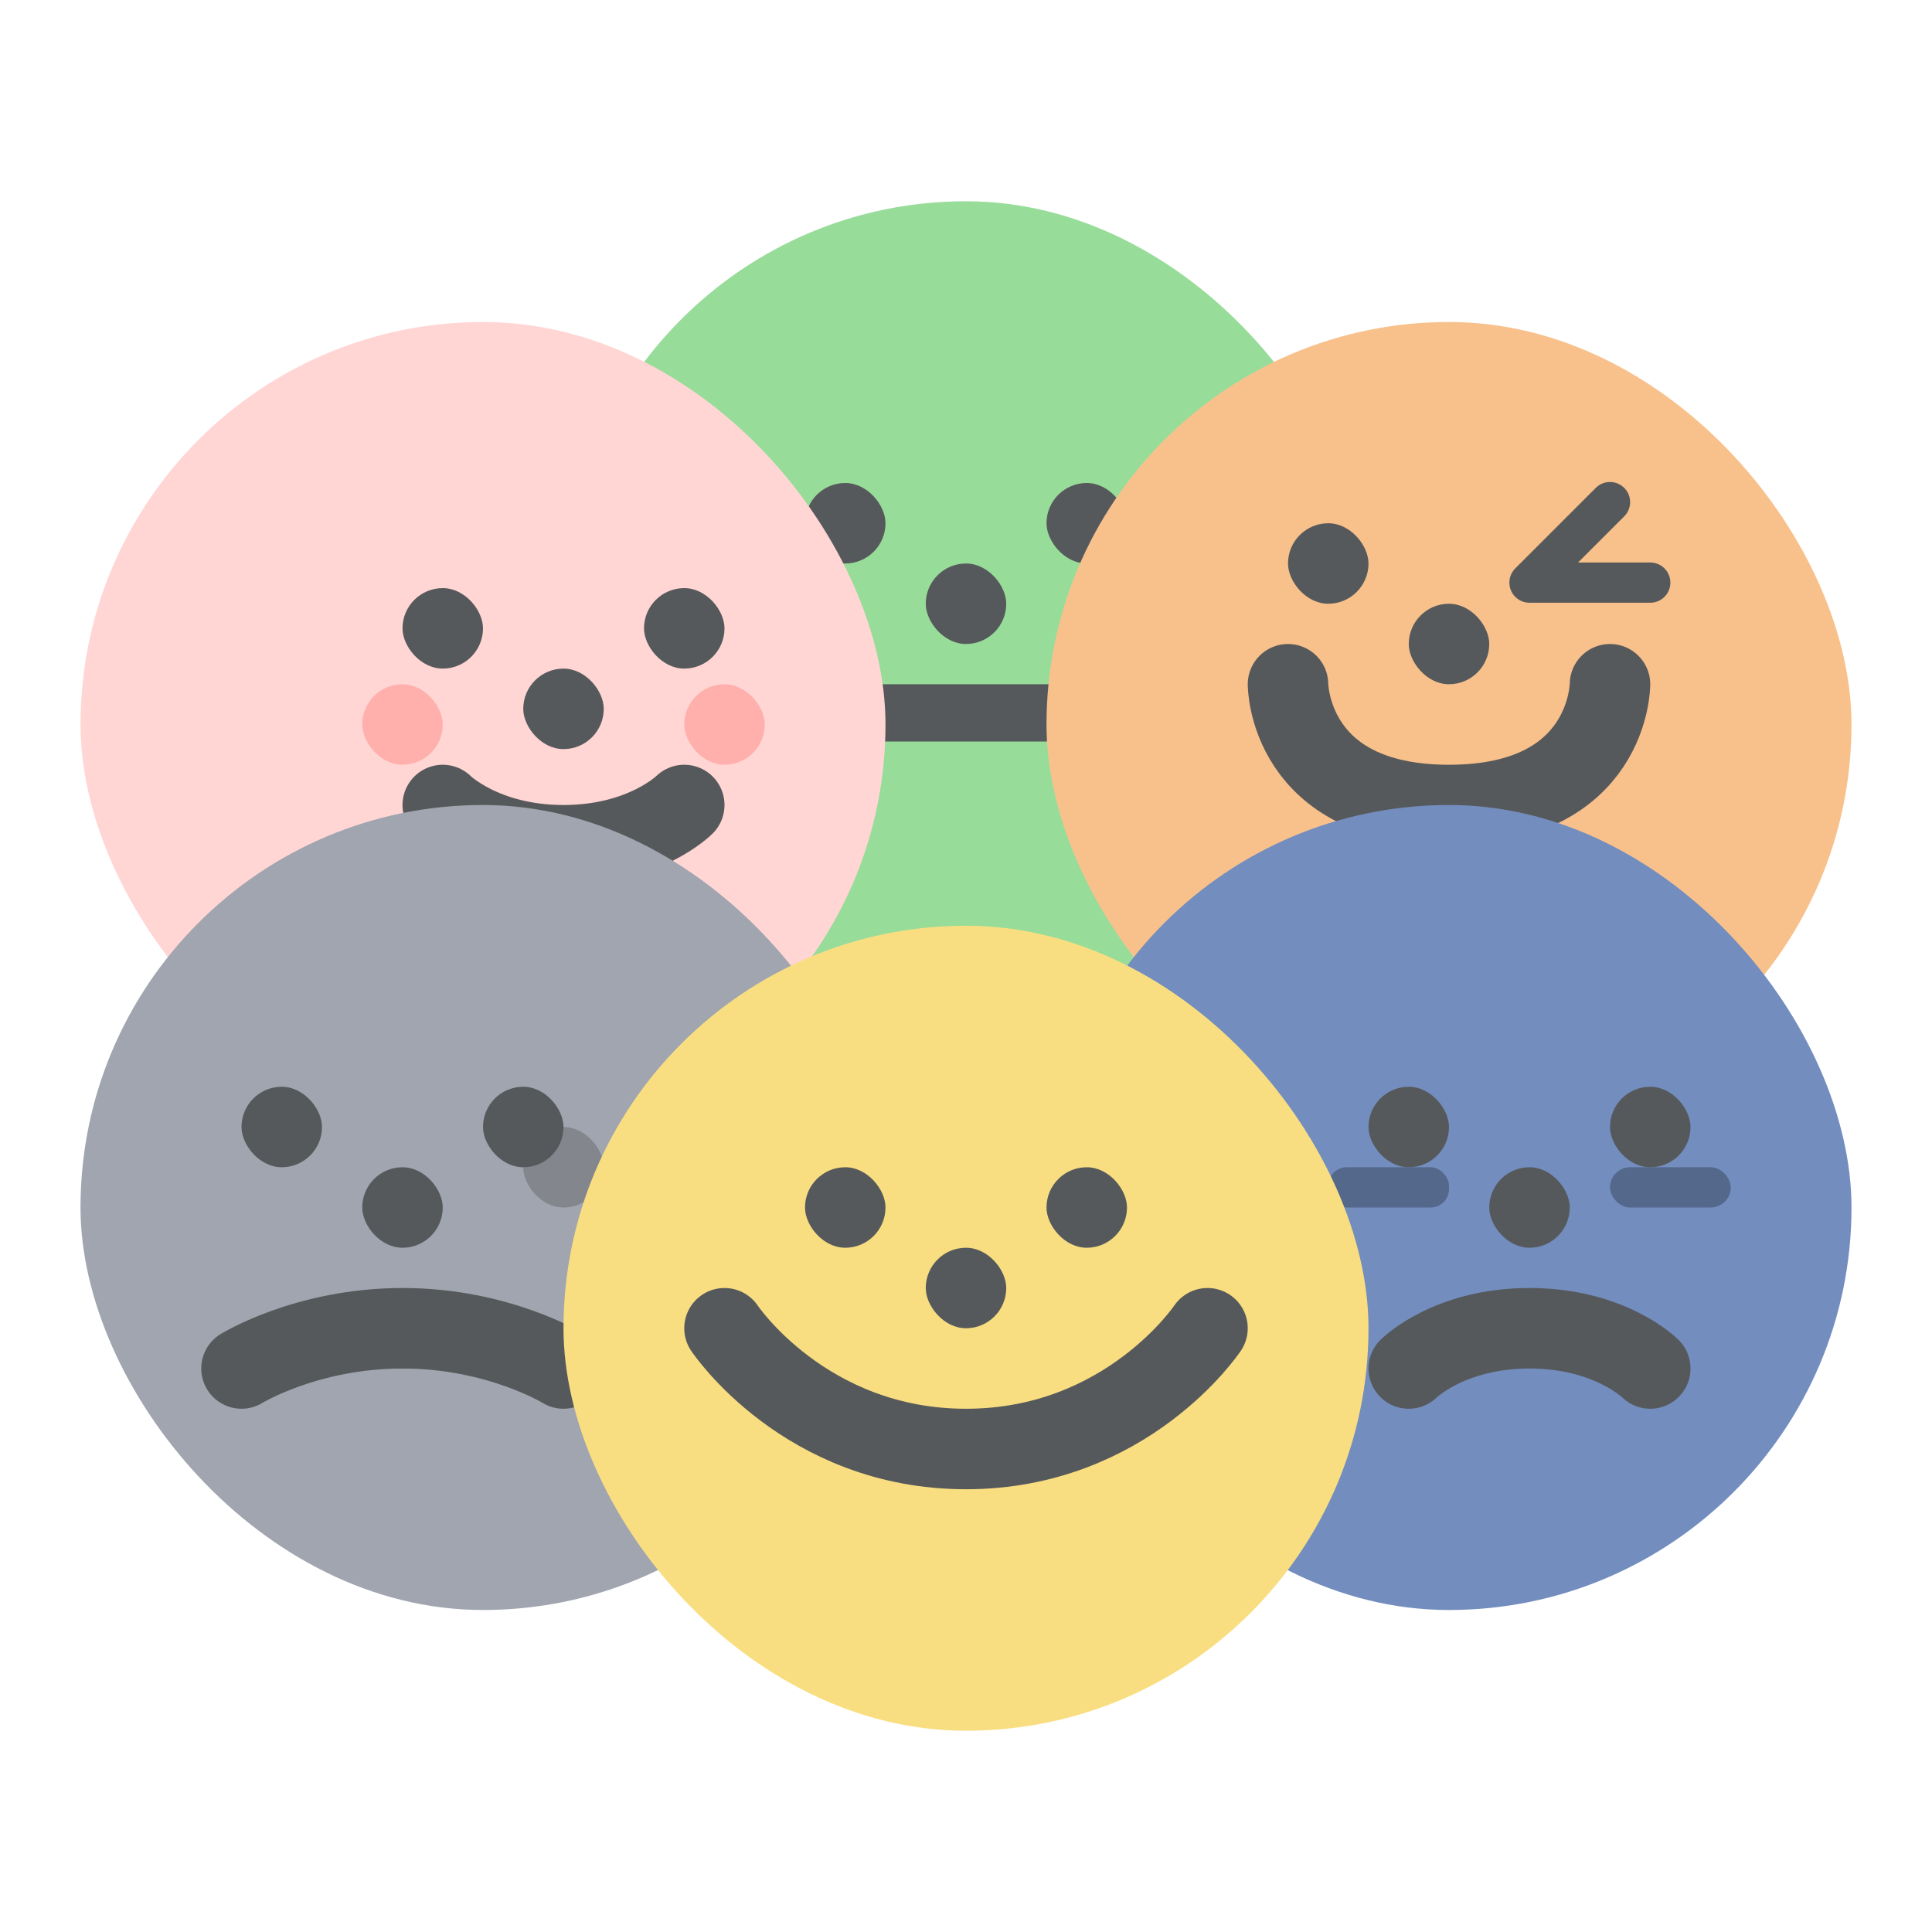 <svg xmlns="http://www.w3.org/2000/svg" id="svg16" version="1.1" viewBox="0 0 192 192"><defs id="defs4"><style id="style2">.a{fill:none;stroke:#b1b5bd;stroke-linecap:round;stroke-linejoin:round;isolation:isolate;opacity:.63}</style></defs><rect id="rect822-4-4" width="80" height="80" x="56" y="20" ry="40" style="opacity:1;vector-effect:none;fill:#98dc9a;fill-opacity:1;fill-rule:evenodd;stroke:none;stroke-width:13.333;stroke-linecap:round;stroke-linejoin:round;stroke-miterlimit:4;stroke-dasharray:none;paint-order:stroke fill markers"/><rect id="rect938" width="8" height="8" x="80" y="48" ry="4" style="opacity:1;vector-effect:none;fill:#56595b;fill-opacity:1;fill-rule:evenodd;stroke:none;stroke-width:16;stroke-linecap:round;stroke-linejoin:round;stroke-miterlimit:4;stroke-dasharray:none;paint-order:stroke fill markers"/><rect id="rect944" width="40" height="5.691" x="76" y="68" ry="2.846" style="opacity:1;vector-effect:none;fill:#56595b;fill-opacity:1;fill-rule:evenodd;stroke:none;stroke-width:16;stroke-linecap:round;stroke-linejoin:round;stroke-miterlimit:4;stroke-dasharray:none;paint-order:stroke fill markers"/><rect id="rect822-4" width="80" height="80" x="8" y="32" ry="40" style="opacity:1;vector-effect:none;fill:#ffd6d4;fill-opacity:1;fill-rule:evenodd;stroke:none;stroke-width:13.333;stroke-linecap:round;stroke-linejoin:round;stroke-miterlimit:4;stroke-dasharray:none;paint-order:stroke fill markers"/><path id="path967-2" d="M44 80s4 4 12 4 12-4 12-4" style="fill:none;stroke:#56595b;stroke-width:8;stroke-linecap:round;stroke-linejoin:round;stroke-miterlimit:4;stroke-dasharray:none;stroke-opacity:1"/><rect id="rect822-4-7" width="80" height="80" x="8" y="80" ry="40" style="opacity:1;vector-effect:none;fill:#a0a5af;fill-opacity:1;fill-rule:evenodd;stroke:none;stroke-width:13.333;stroke-linecap:round;stroke-linejoin:round;stroke-miterlimit:4;stroke-dasharray:none;paint-order:stroke fill markers"/><rect id="rect940" width="8" height="8" x="104" y="48" ry="4" style="opacity:1;vector-effect:none;fill:#56595b;fill-opacity:1;fill-rule:evenodd;stroke:none;stroke-width:16;stroke-linecap:round;stroke-linejoin:round;stroke-miterlimit:4;stroke-dasharray:none;paint-order:stroke fill markers"/><rect id="rect822-4-33" width="80" height="80" x="104" y="32" ry="40" style="opacity:1;vector-effect:none;fill:#f8c18c;fill-opacity:1;fill-rule:evenodd;stroke:none;stroke-width:13.333;stroke-linecap:round;stroke-linejoin:round;stroke-miterlimit:4;stroke-dasharray:none;paint-order:stroke fill markers"/><path id="path967-1" d="M128 68s0 12 16 12 16-12 16-12" style="fill:none;stroke:#56595b;stroke-width:8;stroke-linecap:round;stroke-linejoin:round;stroke-miterlimit:4;stroke-dasharray:none;stroke-opacity:1"/><rect id="rect822-4-3" width="80" height="80" x="104" y="80" ry="40" style="opacity:1;vector-effect:none;fill:#728dbe;fill-opacity:1;fill-rule:evenodd;stroke:none;stroke-width:13.333;stroke-linecap:round;stroke-linejoin:round;stroke-miterlimit:4;stroke-dasharray:none;paint-order:stroke fill markers"/><rect id="rect1048" width="12" height="4" x="160" y="116" ry="2" style="opacity:1;vector-effect:none;fill:#54688c;fill-opacity:1;fill-rule:evenodd;stroke:none;stroke-width:8;stroke-linecap:round;stroke-linejoin:round;stroke-miterlimit:4;stroke-dasharray:none;paint-order:stroke fill markers"/><rect id="rect990" width="8" height="8" x="52" y="112" ry="4" style="opacity:1;vector-effect:none;fill:#83868c;fill-opacity:1;fill-rule:evenodd;stroke:none;stroke-width:8;stroke-linecap:round;stroke-linejoin:round;stroke-miterlimit:4;stroke-dasharray:none;paint-order:stroke fill markers"/><path id="path992" d="M24 136s6.476-4 16-4c9.524 0 16 4 16 4" style="fill:#56595b;stroke:#56595b;stroke-width:8;stroke-linecap:round;stroke-linejoin:round;stroke-miterlimit:4;stroke-dasharray:none;stroke-opacity:1"/><rect id="rect1046" width="12" height="4" x="132" y="116" ry="1.829" style="opacity:1;vector-effect:none;fill:#54688c;fill-opacity:1;fill-rule:evenodd;stroke:none;stroke-width:8;stroke-linecap:round;stroke-linejoin:round;stroke-miterlimit:4;stroke-dasharray:none;paint-order:stroke fill markers"/><rect id="rect822-4-76" width="80" height="80" x="56" y="92" ry="40" style="opacity:1;vector-effect:none;fill:#f9de81;fill-opacity:1;fill-rule:evenodd;stroke:none;stroke-width:13.333;stroke-linecap:round;stroke-linejoin:round;stroke-miterlimit:4;stroke-dasharray:none;paint-order:stroke fill markers"/><rect id="rect942" width="8" height="8" x="92" y="56" ry="4" style="opacity:1;vector-effect:none;fill:#56595b;fill-opacity:1;fill-rule:evenodd;stroke:none;stroke-width:16;stroke-linecap:round;stroke-linejoin:round;stroke-miterlimit:4;stroke-dasharray:none;paint-order:stroke fill markers"/><rect id="rect938-8" width="8" height="8" x="80" y="116" ry="4" style="opacity:1;vector-effect:none;fill:#56595b;fill-opacity:1;fill-rule:evenodd;stroke:none;stroke-width:16;stroke-linecap:round;stroke-linejoin:round;stroke-miterlimit:4;stroke-dasharray:none;paint-order:stroke fill markers"/><rect id="rect940-0" width="8" height="8" x="104" y="116" ry="4" style="opacity:1;vector-effect:none;fill:#56595b;fill-opacity:1;fill-rule:evenodd;stroke:none;stroke-width:16;stroke-linecap:round;stroke-linejoin:round;stroke-miterlimit:4;stroke-dasharray:none;paint-order:stroke fill markers"/><rect id="rect942-4" width="8" height="8" x="92" y="124" ry="4" style="opacity:1;vector-effect:none;fill:#56595b;fill-opacity:1;fill-rule:evenodd;stroke:none;stroke-width:16;stroke-linecap:round;stroke-linejoin:round;stroke-miterlimit:4;stroke-dasharray:none;paint-order:stroke fill markers"/><path id="path967" d="M72 132s8 12 24 12 24-12 24-12" style="fill:none;stroke:#56595b;stroke-width:8;stroke-linecap:round;stroke-linejoin:round;stroke-miterlimit:4;stroke-dasharray:none;stroke-opacity:1"/><rect id="rect938-8-1" width="8" height="8" x="24" y="108" ry="4" style="opacity:1;vector-effect:none;fill:#56595b;fill-opacity:1;fill-rule:evenodd;stroke:none;stroke-width:16;stroke-linecap:round;stroke-linejoin:round;stroke-miterlimit:4;stroke-dasharray:none;paint-order:stroke fill markers"/><rect id="rect940-0-9" width="8" height="8" x="48" y="108" ry="4" style="opacity:1;vector-effect:none;fill:#56595b;fill-opacity:1;fill-rule:evenodd;stroke:none;stroke-width:16;stroke-linecap:round;stroke-linejoin:round;stroke-miterlimit:4;stroke-dasharray:none;paint-order:stroke fill markers"/><rect id="rect942-4-8" width="8" height="8" x="36" y="116" ry="4" style="opacity:1;vector-effect:none;fill:#56595b;fill-opacity:1;fill-rule:evenodd;stroke:none;stroke-width:16;stroke-linecap:round;stroke-linejoin:round;stroke-miterlimit:4;stroke-dasharray:none;paint-order:stroke fill markers"/><rect id="rect938-8-8" width="8" height="8" x="40" y="58.445" ry="4" style="opacity:1;vector-effect:none;fill:#56595b;fill-opacity:1;fill-rule:evenodd;stroke:none;stroke-width:16;stroke-linecap:round;stroke-linejoin:round;stroke-miterlimit:4;stroke-dasharray:none;paint-order:stroke fill markers"/><rect id="rect940-0-3" width="8" height="8" x="64" y="58.445" ry="4" style="opacity:1;vector-effect:none;fill:#56595b;fill-opacity:1;fill-rule:evenodd;stroke:none;stroke-width:16;stroke-linecap:round;stroke-linejoin:round;stroke-miterlimit:4;stroke-dasharray:none;paint-order:stroke fill markers"/><rect id="rect942-4-1" width="8" height="8" x="52" y="66.445" ry="4" style="opacity:1;vector-effect:none;fill:#56595b;fill-opacity:1;fill-rule:evenodd;stroke:none;stroke-width:16;stroke-linecap:round;stroke-linejoin:round;stroke-miterlimit:4;stroke-dasharray:none;paint-order:stroke fill markers"/><rect id="rect1018" width="8" height="8" x="36" y="68" ry="4" style="opacity:1;vector-effect:none;fill:#ffb0ac;fill-opacity:1;fill-rule:evenodd;stroke:none;stroke-width:8;stroke-linecap:round;stroke-linejoin:round;stroke-miterlimit:4;stroke-dasharray:none;paint-order:stroke fill markers"/><rect id="rect1020" width="8" height="8" x="68" y="68" ry="4" style="opacity:1;vector-effect:none;fill:#ffb0ac;fill-opacity:1;fill-rule:evenodd;stroke:none;stroke-width:8;stroke-linecap:round;stroke-linejoin:round;stroke-miterlimit:4;stroke-dasharray:none;paint-order:stroke fill markers"/><path id="path967-2-8" d="M140 136s4-4 12-4 12 4 12 4" style="fill:none;stroke:#56595b;stroke-width:8;stroke-linecap:round;stroke-linejoin:round;stroke-miterlimit:4;stroke-dasharray:none;stroke-opacity:1"/><rect id="rect938-8-8-2" width="8" height="8" x="136" y="108" ry="4" style="opacity:1;vector-effect:none;fill:#56595b;fill-opacity:1;fill-rule:evenodd;stroke:none;stroke-width:16;stroke-linecap:round;stroke-linejoin:round;stroke-miterlimit:4;stroke-dasharray:none;paint-order:stroke fill markers"/><rect id="rect940-0-3-5" width="8" height="8" x="160" y="108" ry="4" style="opacity:1;vector-effect:none;fill:#56595b;fill-opacity:1;fill-rule:evenodd;stroke:none;stroke-width:16;stroke-linecap:round;stroke-linejoin:round;stroke-miterlimit:4;stroke-dasharray:none;paint-order:stroke fill markers"/><rect id="rect942-4-1-7" width="8" height="8" x="148" y="116" ry="4" style="opacity:1;vector-effect:none;fill:#56595b;fill-opacity:1;fill-rule:evenodd;stroke:none;stroke-width:16;stroke-linecap:round;stroke-linejoin:round;stroke-miterlimit:4;stroke-dasharray:none;paint-order:stroke fill markers"/><rect id="rect938-8-6" width="8" height="8" x="128" y="52" ry="4" style="opacity:1;vector-effect:none;fill:#56595b;fill-opacity:1;fill-rule:evenodd;stroke:none;stroke-width:16;stroke-linecap:round;stroke-linejoin:round;stroke-miterlimit:4;stroke-dasharray:none;paint-order:stroke fill markers"/><rect id="rect942-4-0" width="8" height="8" x="140" y="60" ry="4" style="opacity:1;vector-effect:none;fill:#56595b;fill-opacity:1;fill-rule:evenodd;stroke:none;stroke-width:16;stroke-linecap:round;stroke-linejoin:round;stroke-miterlimit:4;stroke-dasharray:none;paint-order:stroke fill markers"/><path id="path1071" d="m160 49.9-8 8h12" style="fill:none;stroke:#56595b;stroke-width:4;stroke-linecap:round;stroke-linejoin:round;stroke-miterlimit:4;stroke-dasharray:none;stroke-opacity:1"/></svg>